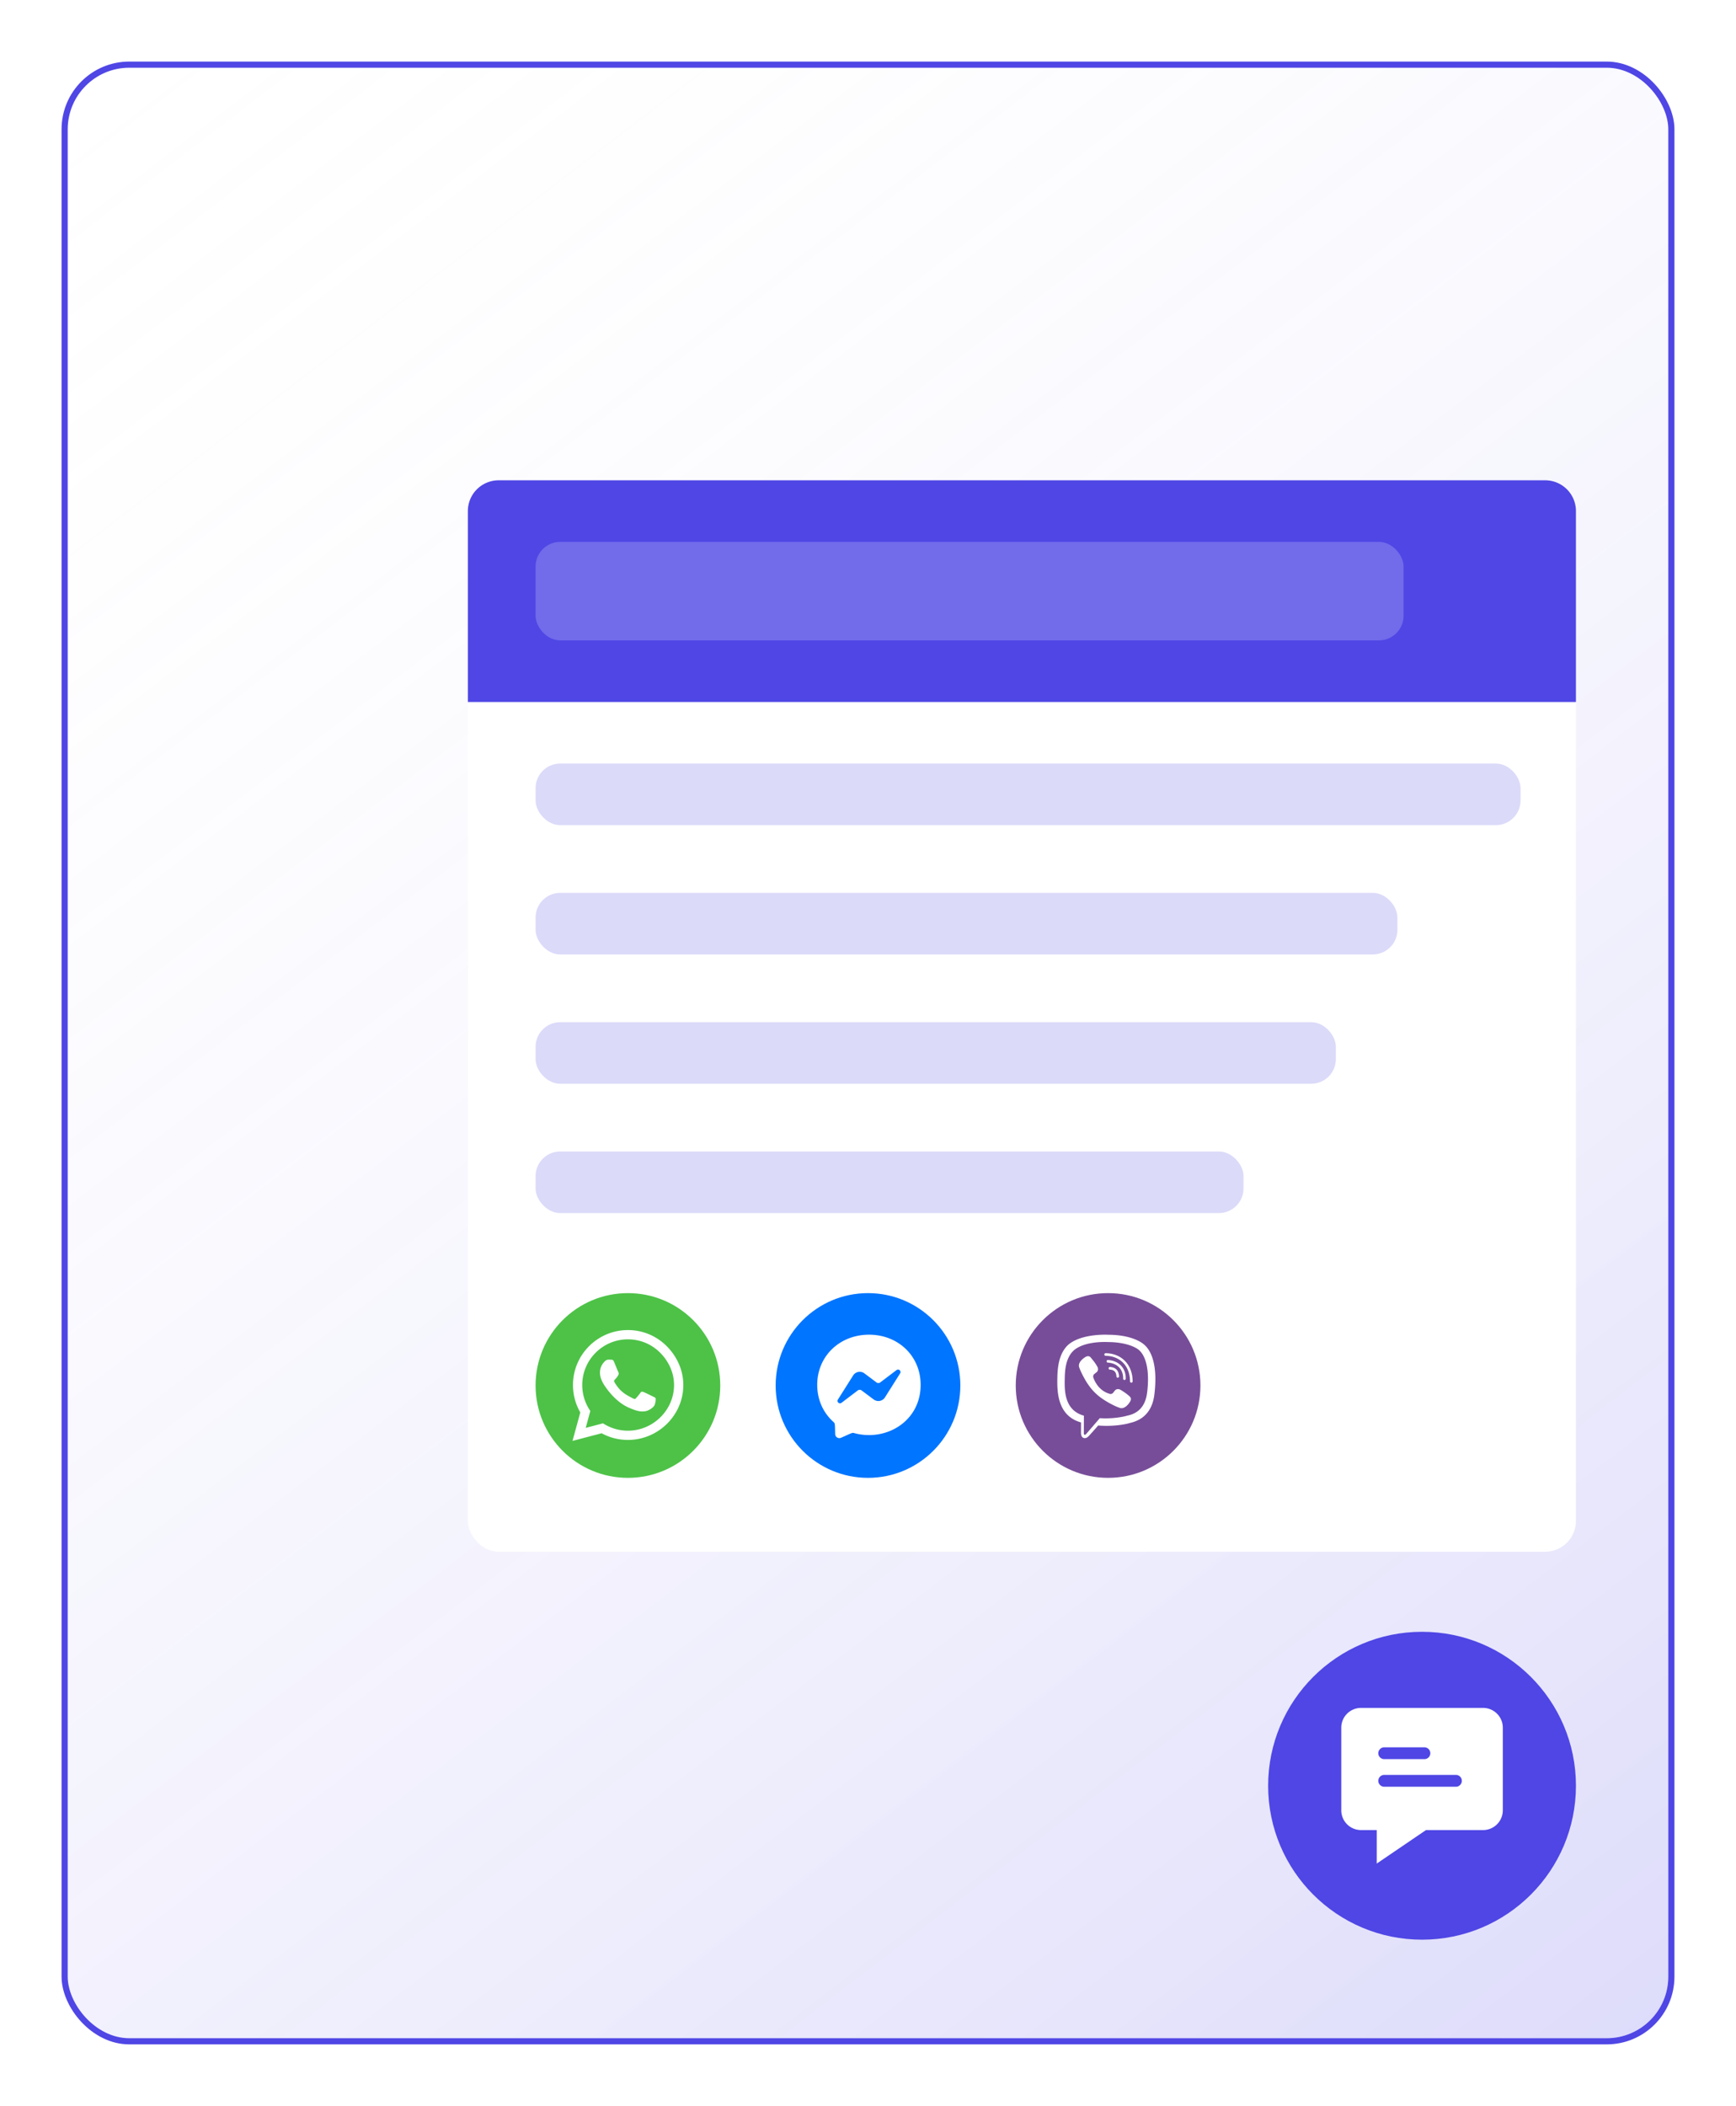 <svg xmlns="http://www.w3.org/2000/svg" width="282" height="342" fill="none"><style><![CDATA[.B{fill:#fff}.C{fill-opacity:.2}.D{fill:#4f46e5}.E{color-interpolation-filters:sRGB}]]></style><g filter="url(#A)"><rect x="11" y="11" width="260" height="320" rx="10" class="B"/><rect x="11" y="11" width="260" height="320" rx="10" fill="url(#C)" class="C"/><rect x="10.5" y="10.5" width="261" height="321" rx="10.5" stroke="#4f46e5"/></g><circle cx="231" cy="290" r="25" class="D"/><g filter="url(#B)" class="B"><rect x="76" y="78" width="180" height="174" rx="5"/></g><path d="M76 83a5 5 0 0 1 5-5h170a5 5 0 0 1 5 5v31H76V83z" class="D"/><rect x="87" y="88" width="141" height="16" rx="4" class="B C"/><circle cx="102" cy="225" r="15" fill="#4dc247"/><path d="M108.304 218.616a8.85 8.85 0 0 0-6.308-2.616c-4.918 0-8.92 4.002-8.92 8.92 0 1.571.41 3.105 1.189 4.459L93 234l4.729-1.242c1.302.712 2.768 1.085 4.263 1.085h.004c4.914 0 9.004-4.001 9.004-8.919 0-2.383-1.013-4.621-2.696-6.308zm-6.308 13.725a7.4 7.4 0 0 1-3.777-1.033l-.269-.161-2.805.736.747-2.737-.177-.281c-.743-1.181-1.133-2.543-1.133-3.945 0-4.087 3.327-7.413 7.417-7.413 1.981 0 3.841.771 5.239 2.173s2.258 3.263 2.254 5.244c0 4.09-3.411 7.417-7.497 7.417zm4.066-5.553c-.221-.113-1.318-.651-1.523-.723s-.353-.113-.502.112-.574.723-.707.876-.261.169-.482.056c-1.31-.655-2.17-1.169-3.034-2.651-.229-.394.229-.366.655-1.218.073-.148.036-.277-.02-.39s-.502-1.209-.687-1.655c-.181-.434-.366-.374-.502-.382-.129-.008-.277-.008-.426-.008s-.39.057-.595.278-.779.763-.779 1.86.8 2.157.908 2.306 1.571 2.399 3.809 3.367c1.414.611 1.969.663 2.676.559.43-.065 1.318-.539 1.502-1.061s.185-.968.129-1.061c-.052-.1-.201-.157-.422-.265z" class="B"/><circle cx="141" cy="225" r="15" fill="#0075ff"/><path d="M141.169 216.75c-4.743 0-8.419 3.467-8.419 8.149 0 2.449 1.006 4.565 2.644 6.027.283.254.225.402.273 1.972.004.11.035.218.089.313a.68.68 0 0 0 .226.235c.093.059.199.094.309.102s.22-.01.32-.054c1.793-.79 1.816-.852 2.12-.769 5.192 1.429 10.82-1.894 10.82-7.826 0-4.682-3.638-8.149-8.382-8.149zm5.055 6.271l-2.472 3.915a1.29 1.29 0 0 1-.361.371 1.27 1.27 0 0 1-.479.195 1.25 1.25 0 0 1-.517-.012 1.28 1.28 0 0 1-.47-.218l-1.967-1.473a.51.51 0 0 0-.61 0l-2.654 2.014c-.355.268-.819-.156-.58-.531l2.473-3.915c.093-.147.216-.273.361-.371s.307-.164.479-.196a1.27 1.27 0 0 1 .517.013 1.26 1.26 0 0 1 .469.218l1.967 1.472a.51.51 0 0 0 .305.102.51.51 0 0 0 .304-.102l2.656-2.011a.4.4 0 0 1 .579.529z" class="B"/><circle cx="180" cy="225" r="15" fill="#774d99"/><path d="M185.884 218.386c-.416-.384-2.103-1.608-5.863-1.624 0 0-4.432-.266-6.591 1.716-1.201 1.201-1.624 2.962-1.67 5.144s-.102 6.27 3.839 7.379h.003l-.003 1.693s-.026.685.426.823c.545.171.866-.351 1.388-.912l.978-1.106c2.697.227 4.767-.292 5.003-.367.545-.177 3.625-.571 4.124-4.659.518-4.219-.249-6.883-1.634-8.087zm.456 7.779c-.423 3.412-2.92 3.628-3.379 3.776-.197.062-2.018.515-4.305.367l-2.237 2.592c-.174.174-.364.158-.361-.187l.013-2.811c-3.34-.926-3.143-4.407-3.107-6.227s.381-3.314 1.398-4.318c1.827-1.657 5.59-1.411 5.59-1.411 3.18.013 4.702.971 5.056 1.293 1.171 1.004 1.769 3.405 1.332 6.926zm-4.56-2.651c.013.282-.41.302-.423.02-.036-.722-.374-1.073-1.07-1.113-.282-.016-.256-.439.023-.423.915.049 1.424.574 1.47 1.516zm.666.371c.033-1.391-.837-2.481-2.487-2.602-.279-.02-.249-.443.03-.423 1.902.137 2.916 1.447 2.88 3.034-.003.283-.43.269-.423-.009zm1.542.439c.003.282-.423.286-.423.003-.02-2.673-1.802-4.13-3.964-4.146-.279-.004-.279-.424 0-.424 2.418.017 4.364 1.687 4.387 4.567zm-.371 3.219v.006c-.354.624-1.017 1.313-1.699 1.093l-.007-.01c-.692-.194-2.323-1.034-3.353-1.854-.531-.42-1.017-.915-1.391-1.391-.338-.423-.679-.925-1.011-1.529-.698-1.263-.853-1.827-.853-1.827-.219-.683.466-1.345 1.093-1.7h.007c.301-.157.59-.105.784.128l.58.725c.164.224.384.581.499.781.2.358.076.722-.121.873l-.394.315c-.2.161-.174.459-.174.459s.584 2.208 2.766 2.766c0 0 .298.026.459-.174l.315-.394c.151-.196.515-.321.873-.121.482.272 1.096.696 1.502 1.079.23.187.283.473.125.775zm57.303 49.817h-19.84a3.21 3.21 0 0 0-3.2 3.2V294a3.21 3.21 0 0 0 3.2 3.2h2.56v5.44l8-5.44h9.28a3.21 3.21 0 0 0 3.2-3.2v-13.44a3.21 3.21 0 0 0-3.2-3.2zm-16.064 6.4h6.528a.96.96 0 1 1 0 1.92h-6.528c-.512 0-.96-.416-.96-.96 0-.512.416-.96.96-.96zm11.648 6.4h-11.648c-.512 0-.96-.416-.96-.96 0-.512.416-.96.96-.96h11.648a.96.96 0 1 1 0 1.92z" class="B"/><g class="D C"><rect x="87" y="124" width="160" height="10" rx="4"/><rect x="87" y="145" width="140" height="10" rx="4"/><rect x="87" y="166" width="130" height="10" rx="4"/><rect x="87" y="187" width="115" height="10" rx="4"/></g><defs><filter id="A" x="0" y="0" width="282" height="342" filterUnits="userSpaceOnUse" class="E"><feFlood flood-opacity="0" result="A"/><feColorMatrix in="SourceAlpha" values="0 0 0 0 0 0 0 0 0 0 0 0 0 0 0 0 0 0 127 0" result="B"/><feOffset/><feGaussianBlur stdDeviation="5"/><feComposite in2="B" operator="out"/><feColorMatrix values="0 0 0 0 0.31 0 0 0 0 0.275 0 0 0 0 0.898 0 0 0 0.25 0"/><feBlend in2="A"/><feBlend in="SourceGraphic"/></filter><filter id="B" x="66" y="68" width="200" height="194" filterUnits="userSpaceOnUse" class="E"><feFlood flood-opacity="0" result="A"/><feColorMatrix in="SourceAlpha" values="0 0 0 0 0 0 0 0 0 0 0 0 0 0 0 0 0 0 127 0" result="B"/><feOffset/><feGaussianBlur stdDeviation="5"/><feComposite in2="B" operator="out"/><feColorMatrix values="0 0 0 0 0 0 0 0 0 0 0 0 0 0 0 0 0 0 0.1 0"/><feBlend in2="A"/><feBlend in="SourceGraphic"/></filter><linearGradient id="C" x1="11" y1=".5" x2="271" y2="340.5" gradientUnits="userSpaceOnUse"><stop stop-color="#fff" stop-opacity="0"/><stop offset="1" stop-color="#4f46e5"/></linearGradient></defs></svg>